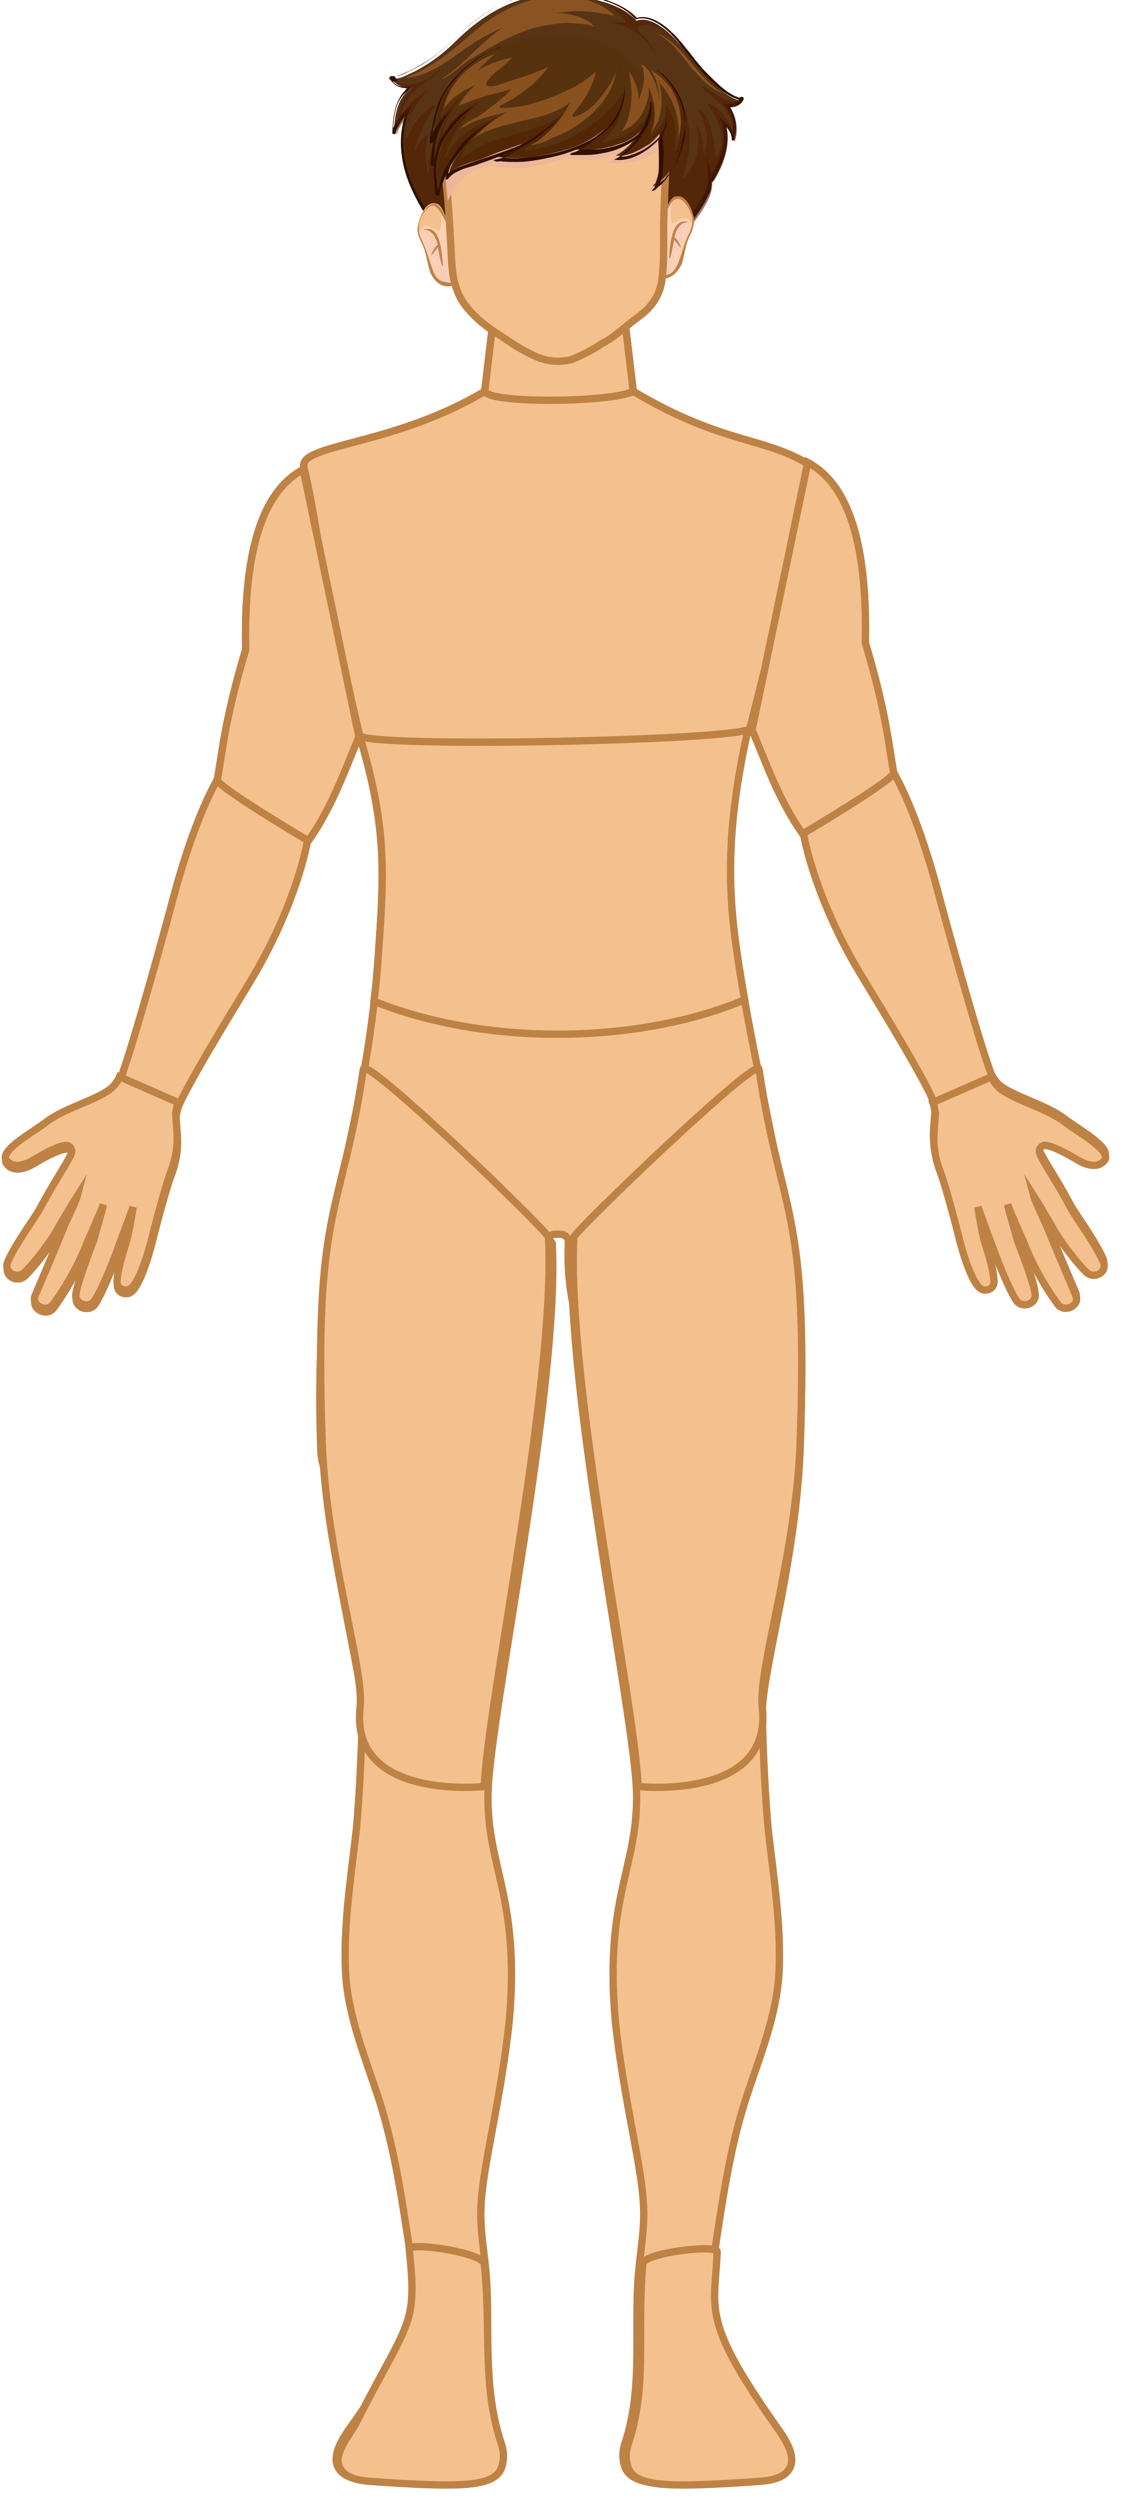 <svg width="106" height="236" viewBox="0 225 306 236" fill="none" xmlns="http://www.w3.org/2000/svg">
<style type="text/css">
	.st0{fill:#F4C08E;stroke:#BF8245;stroke-width:2;stroke-miterlimit:10;}
	.st1{fill:#FFF0E1;stroke:#BA0808;stroke-width:2;stroke-miterlimit:10;}
	.st2{fill:#583415;}
	.st3{fill:#301000;}
	.st4{opacity:0.6;fill:#501F00;enable-background:new    ;}
	.st5{fill:#F4C08E;}
	.st6{fill:#FBD0B4;}
	.st7{fill:#F7CEBA;}
	.st8{fill:#BF8245;}
	.st9{fill:#EDB89A;}
	.st10{fill:#57320F;}
	.st11{opacity:0.3;fill:#FF9B40;enable-background:new    ;}
</style>
<path class="st0" d="M222,129.8c-13.1-8.7-24.1-5.8-49.3-20.8l-2.8-23.6H135l-2.8,23.6c-25,15-51,14.3-49.3,20.8  c4.2,17.8,1.9,16.6,15.2,73c7.2,24.6,6.8,36,5.1,59.6c-3.5,51.9-18.2,69.7-15.7,135.2c1.2,30.4,64.1-17.5,61.7-56.6  c0-1.2,0.9-2.3,2.1-2.3c0.5,0,1.2,0,1.6,0c1.2,0,2.3,1.2,2.1,2.3c-2.6,55,60.6,86.8,61.7,56.6c2.3-65.7-7.7-83.5-15.7-135.2  c-3-19.6-2.6-36.9,3-61.7C216.8,152.2,222,129.8,222,129.8z"/>
<path class="st0" d="M103.2,262.4c-0.3,4.5-0.7,8.8-1.2,12.8c14.3,5.8,32,9,50,9c18.5,0,36.6-3.3,51.1-9.4c-0.7-3.9-1.4-8-2-12.3  c-3-19.6-2.6-36.9,3-61.7c12.6-48.4,17.8-70.9,17.8-70.9c-13.1-8.7-24.1-5.8-49.3-20.8l-2.8-23.6H135l-2.8,23.6  c-25,15-51,14.3-49.3,20.8c4.2,17.8,1.9,16.6,15.2,73C105.3,227.3,104.9,238.8,103.2,262.4z"/>
<path class="st0" d="M207,295.4c6.1,40.9,13.6,36.9,11.2,102.4c-1.2,30.4-10.5,60.6-10.3,71.6c0.2,11.2,0.9,23.9,1.6,31.3  c1.4,12.6,3.5,25.5,3,38.4c-0.5,12.6-5.6,24.3-9.4,36.2c-3,9.6-4.9,19.6-6.5,29.7c-3.5,22.9-6.1,29.5,13.3,57.1  c2.1,3,6.1,8,4.9,11.9c-1.2,3.7-6.1,4.2-9.1,4.4c-23.1,1.6-32.7,1.6-35.1-3.3c-0.9-2.1-0.9-4.7-0.2-6.8c5.4-16.1,2.1-32.5,4-49.1  c1.4-12.4,2.1-14.5-1.2-32.3c-2.1-11.2-4.2-22.4-5.4-33.9c-3-33.9,6.3-41.9,5.8-62.2c-0.5-20.8-19.6-110.6-17.5-149.7  C156.5,340,206.6,291.8,207,295.4z"/>
<path class="st0" d="M222,129.8c-13.1-8.7-24.1-5.8-49.3-20.8l-2.8-23.6H135l-2.8,23.6c-25,15-51,14.3-49.3,20.8  c4.2,17.8,1.9,16.6,15.2,73c1.9,3.5,104.7,1.4,106.4-1.9C216.8,152.2,222,129.8,222,129.8z"/>
<path class="st0" d="M172.7,109l-2.8-23.6H135l-2.8,23.6C133.6,112.5,167.3,112,172.7,109z"/>
<path class="st0" d="M82.7,130.3c-8.2,4.4-16.4,15.9-15.7,49.1c-5.6,18.7-6.3,27.4-7.7,35.3c-2.6,4.7-7,13.8-11.9,31.8  c-1.2,4.7-11,40.7-14.7,50.3c-0.5,1.2-1.2,2.1-2.1,3c-4.2,3.5-12.9,5.4-18,9.4c-4,3-12.6,7.7-10.8,10.3c1.4,1.9,4.2,2.1,8.2-0.5  c4-2.3,6.3-3.3,7.9-3.5c1.2-0.2,2.1,1.2,1.6,2.3c-1.2,2.8-4.4,7.2-8.4,14.7c-0.9,1.9-6.8,9.8-8.9,14.7c-1.2,3,2.6,4.9,4.7,2.8  c3-3,7.5-8.9,9.4-12.6c0.7-1.2,4-6.8,4.9-8.2c-0.5,1.9-3.7,8.2-4.4,10.3c-1.4,3.5-5.6,13.3-7.2,17.1c-0.9,2.6,3.3,4.7,5.1,2.1  c1.9-2.6,6.3-9.1,9.4-17.3c0,0,2.8-6.1,4.2-9.8c-0.9,4-1.6,5.6-2.6,9.6c0,0-4.4,11.2-4.9,14.7c-0.5,2.8,3.5,4.2,5.1,1.9  c2.1-3,6.1-13.3,6.5-14.7c2.3-6.1,4-10.8,4-10.8S35.7,337,35,340c-0.2,1.6-2.8,8.2-3,12.6c0,2.3,2.6,2.8,3.7,1.9  c3-2.1,5.8-13.6,5.8-13.6c1.2-4.9,4-15.2,5.1-18c2.8-7.3,1.6-11.7,1.4-16.1c0.2-0.9,0.2-1.6,0.7-3c1.4-3.3,5.4-10.8,19.2-33.4  c13.1-21.5,15.9-38.6,15.9-38.6c6.8-9.6,10.3-20.3,13.8-28.3L82.7,130.3z"/>
<path class="st0" d="M82.7,130.3c-8.2,4.4-16.4,15.9-15.7,49.1c-5.6,18.7-6.3,27.4-7.7,35.3c-1.6,1.2,24.8,16.8,24.8,16.8  c6.8-9.6,10.3-20.3,13.8-28.3L82.7,130.3z"/>
<path class="st0" d="M32.6,295.8c-0.5,1.2-1.2,2.1-2.1,3c-4.2,3.5-12.9,5.4-18,9.4c-4,3-12.6,7.7-10.8,10.3c1.4,1.9,4.2,2.1,8.2-0.5  c4-2.3,6.3-3.3,7.9-3.5c1.2-0.2,2.1,1.2,1.6,2.3c-1.2,2.8-4.4,7.2-8.4,14.7c-0.9,1.9-6.8,9.8-8.9,14.7c-1.2,3,2.6,4.9,4.7,2.8  c3-3,7.5-8.9,9.4-12.6c0.7-1.2,4-6.8,4.9-8.2c-0.5,1.9-3.7,8.2-4.4,10.3c-1.4,3.5-5.6,13.3-7.2,17.1c-0.9,2.6,3.3,4.7,5.1,2.1  c1.9-2.6,6.3-9.1,9.4-17.3c0,0,2.8-6.1,4.2-9.8c-0.9,4-1.6,5.6-2.6,9.6c0,0-4.4,11.2-4.9,14.7c-0.5,2.8,3.5,4.2,5.1,1.9  c2.1-3,6.1-13.3,6.5-14.7c2.3-6.1,4-10.8,4-10.8s-0.7,4.7-1.4,7.7c-0.2,1.6-2.8,8.2-3,12.6c0,2.3,2.6,2.8,3.7,1.9  c3-2.1,5.8-13.6,5.8-13.6c1.2-4.9,4-15.2,5.1-18c2.8-7.2,1.6-11.7,1.4-16.1c0.2-0.9,0.2-1.6,0.7-3L32.6,295.8z"/>
<path class="st0" d="M99.7,295.4c-6.1,40.9-13.6,36.9-11.2,102.4c1.2,30.4,10.5,60.6,10.3,71.6c-0.2,11.2-0.9,23.9-1.6,31.3  c-1.4,12.6-3.5,25.5-3,38.4c0.5,12.6,5.6,24.3,9.4,36.2c3,9.6,4.9,19.6,6.5,29.7c3.5,22.9,6.1,29.5-13.3,57.1c-2.1,3-6.1,8-4.9,11.9  c1.2,3.7,6.1,4.2,9.1,4.4c23.1,1.6,32.7,1.6,35.1-3.3c0.9-2.1,0.9-4.7,0.2-6.8c-5.4-16.1-2.1-32.5-4-49.1  c-1.4-12.4-2.1-14.5,1.2-32.3c2.1-11.2,4.2-22.4,5.4-33.9c3-33.9-6.3-41.9-5.8-62.2c0.5-20.8,19.6-110.6,17.5-149.7  C150.2,340,100.4,291.8,99.7,295.4z"/>
<path class="st0" d="M99.1,293.7c-6.1,40.9-13.6,36.9-11.2,102.4c1.2,30.4,11.5,60.8,10.3,71.6c-2.8,25.5,33.9,21.5,33.9,21.5  c0.5-20.8,19.6-110.6,17.5-149.7C149.6,338.1,99.8,290,99.1,293.7z"/>
<path class="st0" d="M220.3,128.4c8.2,4.4,16.4,15.9,15.7,49.1c5.6,18.7,6.3,27.4,7.7,35.3c2.6,4.7,7,13.8,11.9,31.8  c1.2,4.7,11,40.7,14.7,50.3c0.5,1.2,1.2,2.1,2.1,3c4.2,3.5,12.9,5.4,18,9.4c4,3,12.6,7.7,10.8,10.3c-1.4,1.9-4.2,2.1-8.2-0.5  c-4-2.3-6.3-3.3-7.9-3.5c-1.2-0.2-2.1,1.2-1.6,2.3c1.2,2.8,4.4,7.2,8.4,14.7c0.9,1.9,6.8,9.8,8.9,14.7c1.2,3-2.6,4.9-4.7,2.8  c-3-3-7.5-8.9-9.4-12.6c-0.7-1.2-4-6.8-4.9-8.2c0.5,1.9,3.7,8.2,4.4,10.3c1.4,3.5,5.6,13.3,7.2,17.1c0.9,2.6-3.3,4.7-5.1,2.1  c-1.9-2.6-6.3-9.1-9.4-17.3c0,0-2.8-6.1-4.2-9.8c0.9,4,1.6,5.6,2.6,9.6c0,0,4.4,11.2,4.9,14.7c0.5,2.8-3.5,4.2-5.1,1.9  c-2.1-3-6.1-13.3-6.5-14.7c-2.3-6.1-4-10.8-4-10.8s0.7,4.7,1.4,7.7c0.2,1.6,2.8,8.2,3,12.6c0,2.3-2.6,2.8-3.7,1.9  c-3-2.1-5.8-13.6-5.8-13.6c-1.2-4.9-4-15.2-5.1-18c-2.8-7.3-1.6-11.7-1.4-16.1c-0.2-0.9-0.2-1.6-0.7-3c-1.4-3.3-5.4-10.8-19.2-33.4  c-13.1-21.5-15.9-38.6-15.9-38.6c-6.8-9.6-10.3-20.3-13.8-28.3L220.3,128.4z"/>
<path class="st0" d="M220.3,128.4c8.2,4.4,16.4,15.9,15.7,49.1c5.6,18.7,6.3,27.4,7.7,35.3c1.6,1.2-24.8,16.8-24.8,16.8  c-6.8-9.6-10.3-20.3-13.8-28.3L220.3,128.4z"/>
<path class="st0" d="M270.4,295.8c0.5,1.2,1.2,2.1,2.1,3c4.2,3.5,12.9,5.4,18,9.4c4,3,12.6,7.7,10.8,10.3c-1.4,1.9-4.2,2.1-8.2-0.5  c-4-2.3-6.3-3.3-7.9-3.5c-1.2-0.2-2.1,1.2-1.6,2.3c1.2,2.8,4.4,7.2,8.4,14.7c0.9,1.9,6.8,9.8,8.9,14.7c1.2,3-2.6,4.9-4.7,2.8  c-3-3-7.5-8.9-9.4-12.6c-0.7-1.2-4-6.8-4.9-8.2c0.5,1.9,3.7,8.2,4.4,10.3c1.4,3.5,5.6,13.3,7.2,17.1c0.9,2.6-3.3,4.7-5.1,2.1  c-1.9-2.6-6.3-9.1-9.4-17.3c0,0-2.8-6.1-4.2-9.8c0.9,4,1.6,5.6,2.6,9.6c0,0,4.4,11.2,4.9,14.7c0.5,2.8-3.5,4.2-5.1,1.9  c-2.1-3-6.1-13.3-6.5-14.7c-2.3-6.1-4-10.8-4-10.8s0.7,4.7,1.4,7.7c0.2,1.6,2.8,8.2,3,12.6c0,2.3-2.6,2.8-3.7,1.9  c-3-2.1-5.8-13.6-5.8-13.6c-1.2-4.9-4-15.2-5.1-18c-2.8-7.2-1.6-11.7-1.4-16.1c-0.2-0.9-0.2-1.6-0.7-3L270.4,295.8z"/>
<path class="st0" d="M207,293.7c6.1,40.9,13.6,36.9,11.2,102.4c-1.2,30.4-11.5,60.8-10.3,71.6c2.8,25.5-33.9,21.5-33.9,21.5  c-0.5-20.8-19.6-110.6-17.5-149.7C156.5,338.1,206.6,290,207,293.7z"/>
<path class="st0" d="M111.6,615.3c2.3,21.3-0.2,19.2-14.3,47c-1.6,3.3-6.1,8-4.9,11.9c1.2,3.7,6.1,4.2,9.1,4.4  c23.1,1.6,32.7,1.6,35.1-3.3c0.9-2.1,0.9-4.7,0.2-6.8c-5.4-16.1-2.8-29.9-4.7-49.1C132,616.2,111.4,613.2,111.6,615.3z"/>
<path class="st0" d="M195.6,616c-0.7,15.7-4.2,18.5,15.2,46.3c2.1,3,6.1,8,4.9,11.9c-1.2,3.7-6.1,4.2-9.1,4.4  c-23.1,1.6-32.7,1.6-35.1-3.3c-0.9-2.1-0.9-4.7-0.2-6.8c5.4-16.1,2.3-29.9,4-49.1C175.2,616.2,195.8,613.9,195.6,616z"/>
<path class="st2" d="M202.1,29.2c-0.2,0.2-0.5,0.2-0.7,0.5c-3.5-1.2-6.5-4.2-9.1-7c-2.3-2.6-4.4-5.6-6.8-8.2c-2.6-3-7.7-8-11.9-6.5  c-3-3.3-7.2-4.7-11.5-5.8c-6.5-1.6-13.1-1.9-19.6,0C136,4,130.1,8,125,12.9c-2.8,2.8-5.8,5.4-9.4,7.5c-1.4,0.9-2.8,1.6-4.4,2.3  c-1.4,0.7-3,1.4-4.7,0.9c-0.2,0-0.2,0.2,0,0.2c0.2,0,0.5,0.2,0.5,0.2s-0.2,0,0,0.2c1.4,1.6,3.3,2.1,5.1,1.9  c-0.7,0.7-1.4,1.4-1.9,2.1c-2.3,3-2.6,6.8-2.8,10.5h0.2c0-0.2,0.2-0.7,0.2-0.9c0.9-1.9,2.1-3.5,3.5-4.9c-2.3,5.6-2.1,11.9,0,17.8  c1.2,3.7,3.3,7.2,5.4,10.8c2.3,4,4.4,7.7,6.3,11.9c0,0,0,0,0.2,0.2c0.9,2.8,2.3,5.4,4.7,7.5c2.6,2.6,6.1,4,9.4,5.1  c7.7,2.8,16.1,3.7,24.1,2.8c7.2-0.7,13.3-4.2,17.8-10.5c2.3-3.5,4-7.5,6.1-11c2.3-4,5.6-7.2,7.5-11.7c0.9-2.1,0.9-4.4,0.7-6.8  c0.2,0.7,0.5,1.4,0.5,2.3c0,0.2,0,0.2-0.2,0.5c2.8-4.4,5.4-11,3-16.1c1.4,1.2,2.6,2.6,2.8,4.4c0,0.2,0,0.2,0,0.5c0,0,0.2,0.2,0.2,0  c0,0,0,0,0-0.2c0.9-2.8,0.5-6.5-1.6-8.9C199.8,31.6,201.4,31.1,202.1,29.2C202.3,29.2,202.3,29,202.1,29.2z"/>
<path class="st3" d="M155.4,89.3c-6.3,0-12.6-1.2-18.5-3.3c-3.3-1.2-6.8-2.6-9.4-5.1c-2.3-2.1-3.7-4.4-4.7-7.5c0,0,0-0.2-0.2-0.2  c-2.3-4.9-4.2-8.4-6.3-11.9c-2.1-3.3-4-6.8-5.4-10.8c-1.9-5.8-2.1-11.5-0.5-16.4c-0.9,1.2-1.6,2.3-2.3,3.7c0,0,0,0,0,0.2  c0,0.2-0.2,0.5-0.2,0.7c0,0.2-0.2,0.2-0.5,0.2h-0.2l-0.2-0.2v-0.2v-0.2c0.2-3.7,0.5-7.5,2.8-10.5c0.5-0.5,0.7-0.9,1.2-1.4  c-1.9,0-3.3-0.7-4.4-2.1c0,0,0,0,0-0.2h-0.2c-0.2,0-0.2-0.2-0.2-0.5c0-0.2,0.2-0.5,0.5-0.5c0.2,0,0.5,0,0.9,0c1.2,0,2.6-0.5,3.7-1.2  c1.6-0.7,3-1.4,4.4-2.3c3-1.9,6.1-4.4,9.1-7.5C130.1,7,136,3.3,142.3,1.4c6.3-1.9,12.6-1.9,19.9,0c4.2,1.2,8.4,2.6,11.5,5.8  c3.3-0.9,7.5,1.2,12.2,6.8c0.9,1.2,1.9,2.3,2.8,3.5c1.2,1.6,2.6,3.3,4,4.7c2.6,2.6,5.4,5.6,8.9,6.8c0.2,0,0.2-0.2,0.5-0.2  c0.2-0.2,0.5,0,0.7,0.2c0,0.2,0,0.2,0,0.5c-0.7,1.4-2.1,2.1-3.7,2.1c1.6,2.3,2.1,5.8,1.2,8.7v0.2c0,0.2-0.5,0.2-0.7,0v-0.2V40  c-0.2-1.2-0.7-2.3-1.6-3.5c1.6,5.4-1.4,11.7-3.5,15.2v0.2h-0.2h-0.2c0,1.2-0.2,2.6-0.9,3.7c-1.2,2.6-2.8,4.7-4.2,6.8  c-1.2,1.6-2.3,3.3-3.3,4.9c-0.7,1.2-1.4,2.6-2.1,4c-1.2,2.3-2.6,4.9-4.2,7.2c-4.4,6.3-10.5,9.8-18,10.8  C159.1,89.1,157.2,89.3,155.4,89.3z M112.3,31.1l-0.7,1.6c-2.1,5.1-2.1,11.2,0,17.5c1.2,3.7,3.3,7.2,5.4,10.5c2.1,3.5,4,7,6.3,11.9  V73c0.9,3,2.3,5.1,4.7,7.2c2.6,2.6,5.8,4,9.1,4.9c7.5,2.8,16.1,3.7,24.1,2.8c7.2-0.7,13.1-4.2,17.5-10.5c1.6-2.3,2.8-4.7,4-7.2  c0.7-1.4,1.4-2.6,2.1-4c0.9-1.9,2.1-3.5,3.3-4.9c1.6-2.1,3-4.2,4.2-6.5c0.9-2.1,0.9-4.4,0.7-6.5l-0.2-2.8l0.7,2.6  c0.2,0.7,0.5,1.4,0.5,2.1c2.1-3.7,4.9-10.1,2.6-15l-0.5-1.2l0.9,0.9c0.9,0.9,2.3,2.1,2.8,4c0.5-2.8,0-5.6-1.9-7.5l-0.5-0.7h0.7  c0.2,0,0.2,0,0.5,0c1.2,0,2.3-0.5,3-1.2h-0.2c-3.7-1.2-6.8-4.2-9.4-7c-1.4-1.6-2.8-3.3-4-4.9c-0.9-1.2-1.9-2.3-2.8-3.5  c-4.4-5.4-8.6-7.5-11.7-6.5h-0.2l-0.2-0.2c-3-3.3-7.2-4.7-11.5-5.8c-7.2-1.9-13.3-1.9-19.6,0C136,3.3,129.9,7,124.7,12.2  c-3,3-6.1,5.6-9.4,7.5c-1.4,0.9-2.8,1.6-4.4,2.3c-0.9,0.5-2.1,0.9-3.3,1.2l0.9,1.2l-1.4,0.2c1.2,1.2,2.6,1.6,4.4,1.4l0.9-0.2  l-0.7,0.7c-0.7,0.7-1.4,1.4-1.9,1.9c-2.1,2.6-2.3,5.6-2.6,8.9c0.9-1.9,2.1-3.5,3.5-4.9L112.3,31.1z"/>
<path class="st4" d="M143.2,2.1c3.3-0.7,6.8-1.2,10.3-0.9c6.1,0.2,13.1,1.4,17.1,6.8c0.2,0.2,0,0.5-0.2,0.5c-2.1,0-4.4-0.2-6.5-0.2  c4.4-0.5,10.5,2.8,13.3,6.5c0.9,1.4,1.9,2.8,2.3,4.4c-0.7-1.6-1.2-3.3-2.1-4.7c-0.9-1.6-2.6-2.6-3.5-4.4c0-0.2,0-0.5,0.2-0.5  c2.8-1.4,6.5,0.7,8.7,2.6c0.9,0.7,1.9,1.4,2.6,2.3c-2.8-3-7.5-8-11.9-6.3c-3-3.3-7.2-4.7-11.5-5.8c-6.5-1.6-13.1-1.9-19.6,0  c-1.6,0.5-3.3,1.2-4.7,1.9C139.5,3,141.3,2.6,143.2,2.1z"/>
<path class="st4" d="M202.3,29.2c-0.9,0.7-2.3,0.9-3.7,0.5c-2.8-0.9-4.9-3-7.7-4c3.5,3.5,8.2,5.8,9.1,11.2c0,0.2-0.5,0.5-0.5,0.2  c-1.6-2.8-3.3-5.8-6.5-6.5c2.8,4.2,5.4,9.4,2.6,14.3c-0.2,0.2-0.5,0.2-0.5-0.2c-0.5-4.2-0.9-10.3-4.7-12.9c0.7,1.9,1.6,3.7,2.1,5.8  c0.5,2.1,0.2,4.2-0.2,6.3c0,0.5-0.5,0.2-0.5,0c-0.2-2.3-0.2-5.6-1.9-7.2c0.7,2.3,0.7,5.1,0.2,7.5c-0.5,2.6-2.1,4.7-3.5,7  c-0.2,0.2-0.7,0-0.5-0.2c2.8-7.7,2.8-17.1-1.6-23.6h-0.2c-1.9-1.9-4.9-2.1-7.2-1.9c-2.6,0.2-4.9,0.5-7.2,0  c-5.1-0.7-10.1-1.4-15.2-2.6c-2.6-0.7-4.9-1.2-7.5-1.6c-2.6-0.5-5.4-1.2-8.2-1.2c-5.4,0-10.5,2.8-15.2,5.1h-0.2  c-0.2,0.5-0.7,0.7-0.9,1.2c-1.6,2.1-3.5,4.9-4,7.7c-0.5,2.6,0,5.1-0.7,7.7c-0.5,2.6-1.4,4.7-0.9,7.2c0,0.5-0.5,0.5-0.5,0.2  c-0.7-4-0.9-7.2,0.5-10.8c-1.6,1.2-3,2.8-3.5,4.7c-0.2,0.5-0.7,0.2-0.5-0.2c1.2-4.4,3.5-8.2,5.6-12.2c-3.5,2.1-6.1,5.1-7.5,9.1  c0,0.2-0.5,0.2-0.5-0.2c0.2-5.1,2.8-9.4,6.3-12.9c-2.8,1.9-5.8,3.7-7,7c-0.2,0.2-0.7,0.2-0.5-0.2c0.5-3.3,2.6-5.6,4.9-7.5  c2.1-1.6,4.4-3,6.3-5.1c-2.1,1.9-4.7,3.5-7.5,4.2c-1.2,0.2-3.5,0.5-5.1-0.2c1.4,1.4,3,1.6,4.7,1.4c-0.7,0.7-1.4,1.4-1.9,2.1  c-2.3,3-2.6,6.8-2.8,10.5h0.2c0-0.2,0.2-0.7,0.2-0.9c0.9-1.9,2.1-3.5,3.5-4.9c-2.3,5.6-2.1,11.9,0,17.8c1.2,3.7,3.3,7.2,5.4,10.8  c2.3,4,4.4,7.7,6.3,11.9c0,0,0,0,0.2,0.2c0.9,2.8,2.3,5.4,4.7,7.5c2.6,2.6,6.1,4,9.4,5.1c7.7,2.8,16.1,3.7,24.1,2.8  c7.2-0.7,13.3-4.2,17.8-10.5c2.3-3.5,4-7.5,6.1-11c2.3-4,5.6-7.2,7.5-11.7c0.9-2.1,0.9-4.4,0.7-6.8c0.2,0.7,0.5,1.4,0.5,2.3  c0,0.2,0,0.2-0.2,0.5c2.8-4.4,5.4-11,3-16.1c1.4,1.2,2.6,2.6,2.8,4.4c0,0.2,0,0.2,0,0.5c0,0,0.2,0.2,0.2,0c0,0,0,0,0-0.2  c0.9-2.8,0.5-6.5-1.6-8.9C199.8,31.6,201.4,31.1,202.3,29.2z"/>
<path class="st5" d="M123.8,80c-0.2,0.2-0.5,0.2-0.5,0c-2.6,0.9-5.1-1.6-6.1-4c-0.7-2.3-0.9-4.7-1.9-7c-0.7-1.4-1.4-3-1.4-4.7  c0.2-2.3,2.1-7.2,4.9-6.5c1.4,0.2,2.1,2.1,2.6,3.3c0.7,1.6,1.4,3.5,1.9,5.4c0.9,2.1,1.4,4.4,1.4,6.5C125,75.1,125,78.3,123.8,80z"/>
<path class="st6" d="M124.7,73.2c0-2.3-0.5-4.7-1.4-6.5c-0.5-1.9-1.2-3.7-1.9-5.4c-0.5-1.2-1.2-2.8-2.3-3.3c1.2,1.9,1.6,4.2,0.9,7  c0,0.2-0.2,0.2-0.5,0.2c-1.4-0.5-3-2.1-4.4-0.7c-0.7,0.7-0.9,1.4-0.9,2.1c0.2,0.9,0.7,1.9,1.2,2.6c0.9,2.1,1.2,4.7,1.9,7  c0.9,2.6,3.3,4.9,6.1,4c0,0.2,0.5,0.2,0.5,0C125,78.3,125,75.1,124.7,73.2z"/>
<path class="st7" d="M117,67.1c0,0.5,0.9,5.4,0.9,5.1c0.9-0.5,1.4,2.1,1.6,2.6c0.7,1.6,0.9,3.5,1.6,5.1c0.5,0.2,1.2,0.2,1.9,0  c-0.7-3-1.6-5.8-2.6-8.7c-0.5-1.6-0.5-4-1.6-5.4c-0.9-0.9-2.1-1.2-3.3-1.2C116.3,65.5,116.8,66.2,117,67.1z"/>
<path class="st8" d="M115.4,65c2.3-0.2,3.5,1.9,4,4.2h-0.2c-0.7,0.7-1.2,1.6-1.6,2.6c0,0,0,0.2,0.2,0c0.5-0.7,1.2-1.4,1.6-2.1  c0.5,1.9,0.7,4,1.2,5.1h0.2C120.5,71.8,120.3,63.1,115.4,65z"/>
<path class="st8" d="M124.7,73.2c0-2.3-0.5-4.7-1.4-6.5c-0.5-1.9-1.2-3.7-1.9-5.4c-0.5-1.2-1.4-3-2.6-3.3c-2.8-0.5-4.7,4.4-4.9,6.5  c-0.2,1.6,0.7,3.3,1.4,4.7c0.9,2.1,1.2,4.7,1.9,7c0.9,2.6,3.3,4.9,6.1,4c0,0.2,0.5,0.2,0.5,0C125,78.3,125,75.1,124.7,73.2z   M123.1,79.5c-0.9-0.2-1.6-0.2-2.6-0.5c-1.6-0.7-2.3-2.3-2.8-4c-0.9-2.6-1.6-5.1-2.8-7.5c-0.7-1.4-0.9-3-0.5-4.7  c0.5-1.6,2.1-4.4,3.7-4.4c1.4,0,2.6,3,3.3,4c0.5,0.9,0.9,2.1,1.2,3C124.7,69.9,124.3,75.1,123.1,79.5z"/>
<path class="st5" d="M179.4,78.1c0.2,0.2,0.5,0.2,0.5,0c2.6,0.9,5.1-1.6,6.1-4c0.7-2.3,0.9-4.7,1.9-7c0.7-1.4,1.4-3,1.4-4.7  c-0.2-2.3-2.1-7.2-4.9-6.5c-1.4,0.2-2.1,2.1-2.6,3.3c-0.7,1.6-1.4,3.5-1.9,5.4c-0.9,2.1-1.4,4.4-1.4,6.5  C178.3,73.2,178.3,76.5,179.4,78.1z"/>
<path class="st6" d="M178.5,71.1c0-2.3,0.5-4.7,1.4-6.5c0.5-1.9,1.2-3.7,1.9-5.4c0.5-1.2,1.2-2.8,2.3-3.3c-1.2,1.9-1.6,4.2-0.9,7  c0,0.2,0.2,0.2,0.5,0.2c1.4-0.5,3-2.1,4.4-0.7c0.7,0.7,0.9,1.4,0.9,2.1c-0.2,0.9-0.7,1.9-1.2,2.6c-0.9,2.1-1.2,4.7-1.9,7  c-0.9,2.6-3.3,4.9-6.1,4c0,0.2-0.5,0.2-0.5,0C178.3,76.5,178.3,73.2,178.5,71.1z"/>
<path class="st7" d="M186.2,65c0,0.5-0.9,5.4-0.9,5.1c-0.9-0.5-1.4,2.1-1.6,2.6c-0.7,1.6-0.9,3.5-1.6,5.1c-0.5,0.2-1.2,0.2-1.9,0  c0.7-3,1.6-5.8,2.6-8.7c0.5-1.6,0.5-4,1.6-5.4c0.9-0.9,2.1-1.2,3.3-1.2C186.9,63.6,186.5,64.3,186.2,65z"/>
<path class="st8" d="M187.9,62.9C187.9,63.1,187.9,63.1,187.9,62.9c-2.3-0.2-3.5,1.9-4,4.2h0.2c0.7,0.7,1.2,1.6,1.6,2.6  c0,0,0,0.2-0.2,0c-0.5-0.7-1.2-1.4-1.6-2.1c-0.5,1.9-0.7,4-1.2,5.1h-0.2C182.7,69.9,182.9,61.3,187.9,62.9z"/>
<path class="st8" d="M179.4,78.1c0.2,0.2,0.5,0.2,0.5,0c2.6,0.9,5.1-1.6,6.1-4c0.7-2.3,0.9-4.7,1.9-7c0.7-1.4,1.4-3,1.4-4.7  c-0.2-2.3-2.1-7.2-4.9-6.5c-1.4,0.2-2.1,2.1-2.6,3.3c-0.7,1.6-1.4,3.5-1.9,5.4c-0.9,2.1-1.4,4.4-1.4,6.5  C178.3,73.2,178.3,76.5,179.4,78.1z M180.4,63.8c0.2-1.2,0.7-2.1,1.2-3.3c0.5-1.2,1.6-4,3.3-4c1.6,0,3.3,3,3.7,4.4  c0.5,1.6,0.2,3-0.5,4.7c-1.2,2.3-1.9,4.9-2.8,7.5c-0.5,1.6-1.4,3.3-2.8,4c-0.9,0.2-1.6,0.5-2.6,0.5C179,73.2,178.5,68,180.4,63.8z"/>
<path class="st0" d="M181.5,34.6c-0.9-1.4-2.6-2.8-3.7-3.7c-1.4-1.2-3-2.3-4.7-3.3c-3-1.9-6.3-3-9.8-3.3c-3.7-0.2-7.7,0.2-11.5,0.7  c-3.7,0.5-7.5,0.9-11.2,2.1c-3.7,1.2-7.5,3-10.8,5.6c-3,2.3-6.1,5.6-8.2,9.1c-1.6,2.3-0.9,5.4-0.2,8.2c0.9,6.5,1.2,13.3,1.6,20.1  c0.2,3.7,0.2,7.7,1.6,11.2c0.9,2.8,2.8,5.1,4.9,7.2c2.3,2.3,4.9,4,7.7,5.8c3,2.1,6.1,4,9.4,5.4c3,1.2,5.8,1.4,9.1,0.7  c1.4-0.5,2.8-1.2,4.2-1.9c1.4-0.7,3-1.6,4.4-2.6c1.9-0.9,3.3-2.1,4.9-3.3c1.9-1.6,3.7-3,5.6-4.4c3.3-2.6,5.4-5.8,5.8-10.3  c0.7-5.8,0.2-11.9,0.5-18c0.2-6.3,0.5-12.4,0.9-18.7C182.5,38.6,182.7,36.2,181.5,34.6z"/>
<path class="st9" d="M181.5,34.6c-0.9-1.4-2.6-2.8-3.7-3.7c-1.4-1.2-3-2.3-4.7-3.3c-3-1.9-6.3-3-9.8-3.3c-3.7-0.2-7.7,0.2-11.5,0.7  c-3.7,0.5-7.5,0.9-11.2,2.1c-3.7,1.2-7.5,3-10.8,5.6c-3,2.3-6.1,5.6-8.2,9.1c-1.6,2.3-0.9,5.4-0.2,8.2c0.2,2.3,0.5,4.9,0.7,7.2  c2.1-5.1,7.2-10.1,12.6-9.6c6.5,1.6,13.1,0,19.4-2.1c4.9,0.9,9.6,0.7,14.3-1.4c-0.7,1.2-1.9,1.9-2.8,2.6c4.9,0.5,10.3-0.2,14.3-3.7  c-0.2,4.2-1.2,8-2.6,11.7c0.2,0,0.2-0.2,0.5,0c1.2-1.2,2.6-2.3,3.7-3.5c0.2-3.3,0.5-6.5,0.7-9.8C182.5,38.6,182.7,36.2,181.5,34.6z"/>
<path class="st10" d="M186,30.9c-0.7-2.6-2.1-4.9-4.4-6.3c-1.9-0.9-4-1.2-6.1-1.2c-1.6-3.7-5.8-6.5-9.1-8.4c-4.4-2.3-9.4-3-14.3-3  c-5.4,0-11,1.2-16.1,3c-3.3,1.2-7.5,3.3-9.4,6.5c-1.9,1.4-3.5,3.3-4.7,5.1c-2.6,4-3.3,8.9-3.7,13.6c0,0.2,0.2,0.2,0.2,0  c0-0.2,0-0.5,0.2-0.7c0.9-2.1,1.9-4.2,3.5-5.8c-2.1,3-3.3,7-3.3,10.8c-0.2,0.7-0.2,1.2,0,1.6v-0.2c0.7-2.8,1.4-5.4,3-8  c0.5-0.9,1.2-1.6,1.9-2.3c-1.2,1.4-2.1,2.8-2.8,4.7c-0.9,1.9-1.4,4.2-1.9,6.3c-0.2,2.6,0.2,5.1,0.5,7.5c0,0.2,0.2,0,0.2,0s0,0,0-0.2  h0.2c0.7-3.3,1.9-6.3,4-8.9c0.5-0.7,1.2-1.4,1.9-1.9c-1.4,1.9-2.8,4-3.3,6.3c0,0,0,0.2-0.2,0.2c0,0,0,0.2,0.2,0.2  c1.4-1.9,4-2.6,6.1-3.3c2.6-0.7,5.1-1.9,7.5-2.8c2.1-0.7,4.2-1.4,6.5-2.3c-2.3,1.6-4.7,3-7.5,3.5v0.2c0.2,0,0.5,0,0.7,0  c6.1,0.9,12.4-0.2,18.2-1.9c4.7-1.2,8.6-3.7,12.2-6.8c-0.7,0.7-1.6,1.4-2.3,2.1c-2.3,1.9-4.7,3.3-7.5,4.4c-0.2,0-0.2,0-0.5,0  c0,0,0,0,0,0.2c0,0,0,0,0.2,0c2.3,0,4.7,0.2,7.2-0.2c2.1-0.2,4.2-0.9,6.3-1.6c1.9-0.7,3.7-1.9,5.1-3.3c-1.6,2.6-3.7,4.9-6.3,6.5  c-0.2,0-0.2,0-0.5,0.2c3,0.5,6.3-1.4,8.9-3c1.2-0.9,2.1-1.9,3-3c0.2,2.3,0.5,4.4,0.2,6.8c-0.2,2.3-0.2,4.4-1.2,6.5c0,0,0,0,0,0.2  c-0.2,0.2-0.5,0.5-0.7,0.7c0,0,0,0.2,0.2,0.2c4.4-3,7.2-8.4,7.9-14C187.6,36.5,187.2,33.4,186,30.9z"/>
<path class="st4" d="M186,30.9c-0.7-2.6-2.1-4.9-4.4-6.3c-0.2-0.2-0.7-0.2-0.9-0.5l0.2,0.2c1.4,1.4,2.3,3.3,3.3,5.1  c2.1,4.7,1.6,9.4,0.2,14c0,0.2-0.7,0.2-0.5-0.2c0.7-4,0.5-9.1-2.3-12.2c0,1.6,0,3.3-0.9,4.7c-0.9,1.6-2.1,2.8-3,4.2  c-0.2,0.2-0.7,0.2-0.5-0.2c0.9-3.5,1.4-7,0.7-10.5c-0.5,2.6-1.2,5.1-3,7c-2.8,2.8-6.5,4-10.3,5.1c-0.2,0-0.5-0.2-0.2-0.5  c1.9-2.1,4-4.2,4.7-7c0.7-2.1,0.7-4.4,0.7-6.8c-1.6,4.2-5.6,7.2-9.1,9.8c-5.1,3.5-11,6.1-17.1,6.5c-0.2,0-0.5-0.5-0.2-0.5  c4.7-2.6,8.9-6.3,11.7-11c-1.6,1.6-3.5,3-5.4,4c-2.8,1.4-5.8,2.1-8.6,3c-5.4,1.4-10.8,2.8-15,6.8c-0.2,0.2-0.5-0.2-0.5-0.5  c2.6-4.7,6.1-8.2,10.5-11c-5.8,2.1-11.7,4.9-14.3,11c-0.2,0.5-0.7,0-0.5-0.2c2.3-6.3,5.6-11.9,10.8-15.7c-4.4,2.1-8.9,5.1-11,9.8  c-0.2,0.5-0.7,0-0.5-0.2c1.2-3.7,3-7.7,5.8-10.5c-2.1,1.6-4,3.5-5.6,5.6c-0.2,0.2-0.7,0-0.5-0.2c0.9-3,1.6-6.1,3.3-8.7  c0.7-0.9,1.4-1.9,2.1-2.6c-1.4,1.2-2.6,2.6-3.5,4.2c-2.6,4-3.3,8.9-3.7,13.6c0,0.2,0.2,0.2,0.2,0c0-0.2,0-0.5,0.2-0.7  c0.9-2.1,1.9-4.2,3.5-5.8c-2.1,3-3.3,7-3.3,10.8c-0.2,0.7-0.2,1.2,0,1.6v-0.2c0.7-2.8,1.4-5.4,3-8c0.5-0.9,1.2-1.6,1.9-2.3  c-1.2,1.4-2.1,2.8-2.8,4.7c-0.9,1.9-1.4,4.2-1.9,6.3c-0.2,2.6,0.2,5.1,0.5,7.5c0,0.2,0.2,0,0.2,0s0,0,0-0.2h0.2  c0.7-3.3,1.9-6.3,4-8.9c0.5-0.7,1.2-1.4,1.9-1.9c-1.4,1.9-2.8,4-3.3,6.3c0,0,0,0.2-0.2,0.2c0,0,0,0.2,0.2,0.2c1.4-1.9,4-2.6,6.1-3.3  c2.6-0.7,5.1-1.9,7.5-2.8c2.1-0.7,4.2-1.4,6.5-2.3c-2.3,1.6-4.7,3-7.5,3.5v0.2c0.2,0,0.5,0,0.7,0c6.1,0.9,12.4-0.2,18.2-1.9  c4.7-1.2,8.7-3.7,12.2-6.8c-0.7,0.7-1.6,1.4-2.3,2.1c-2.3,1.9-4.7,3.3-7.5,4.4c-0.2,0-0.2,0-0.5,0c0,0,0,0,0,0.2c0,0,0,0,0.2,0  c2.3,0,4.7,0.2,7.2-0.2c2.1-0.2,4.2-0.9,6.3-1.6c1.9-0.7,3.7-1.9,5.1-3.3c-1.6,2.6-3.7,4.9-6.3,6.5c-0.2,0-0.2,0-0.5,0.2  c3,0.5,6.3-1.4,8.9-3c1.2-0.9,2.1-1.9,3-3c0.2,2.3,0.5,4.4,0.2,6.8c-0.2,2.3-0.2,4.4-1.2,6.5c0,0,0,0,0,0.2  c-0.2,0.2-0.5,0.5-0.7,0.7c0,0,0,0.2,0.2,0.2c4.4-3,7.2-8.4,7.9-14C187.6,36.5,187.2,33.4,186,30.9z"/>
<path class="st11" d="M166.3,25.3c-2.3,3.7-5.4,7.7-9.6,8.9c-0.5,0.2-0.7-0.5-0.5-0.7c2.8-3.3,5.4-7.2,6.3-11.7  c-2.1,2.1-5.1,4-7.2,4.9c-5.8,2.8-12.2,5.1-18.7,5.1c-0.2,0-0.5-0.5-0.2-0.7c3.3-1.4,6.1-3.5,8.9-5.8c1.4-1.4,3-2.8,4.2-4.7  c-1.9,0.9-3.7,1.6-5.6,2.3c-2.1,0.7-4.4,1.4-6.5,2.1c-1.4,0.5-3,1.2-4.7,0.7c-0.2,0-0.2-0.5-0.2-0.5c1.6-3,5.1-4.7,7.2-7.2  c-3.3,0.7-6.8,1.9-9.6,3.7c1.6-1.6,3.3-3.3,4.9-4.7c-6.8,2.6-12.4,7.7-14,15c1.6-2.3,3.5-3.7,5.8-5.1c0.9-0.5,2.1-0.9,3-1.6  c-0.5,0.5-0.9,0.9-1.2,1.2c-1.4,1.4-2.6,3-3.5,4.7c0.5-0.2,0.9-0.5,1.2-0.5c1.4-0.5,3-1.2,4.4-1.6c0.5-0.2,0.9-0.2,1.4-0.5  c0.9-0.2,1.9-0.5,2.8-0.7h0.2c1.4-0.5,3-0.7,4.4-1.4c-1.6,1.9-3.5,3.5-5.4,4.9c-0.9,0.7-1.9,1.4-2.8,2.1c-0.5,0.2-0.9,0.7-1.4,0.9  c-1.6,0.7-3.3,1.6-4.4,3c0.5-0.2,0.7-0.5,1.2-0.5c3.5-2.3,7.7-3,11.7-4c-1.4,0.7-2.8,1.6-4.2,2.6c-1.9,1.4-3.7,3.3-5.6,4.9  c1.9-1.4,4-2.3,6.1-3c1.4-0.5,2.8-0.9,4.4-1.2c1.6-0.5,3-0.9,4.7-1.2c4-0.9,8.4-2.1,11.7-4.7c-2.1,4-5.1,7.7-8.6,10.3v0.2  c-0.7,0.2-1.4,0.7-2.1,0.9v0.2c2.1-0.2,4-0.9,6.1-2.1c4.7-1.6,9.1-4.7,12.4-8.4c3-3.3,4.7-7.2,5.1-11.7  C168.4,22,167.3,23.9,166.3,25.3z"/>
<path class="st11" d="M185,40c1.2-3.7,0.9-7.7-0.9-11.7c-0.5-0.9-0.9-1.9-1.6-2.6c-1.4-1.6-3-3-4.9-4.2c1.6,2.6,2.3,5.8,2.3,8.9  c0,0,0,0,0,0.2c-0.2-3.7-1.6-7.7-4-10.1c-0.2-0.2-0.5-0.2-0.7-0.5c-0.2,0-0.2,0-0.5-0.2c1.9,2.6,0.5,7.2-0.5,9.8  c0-2.8-1.2-5.8-2.8-8c1.4,5.1,1.2,12.4-1.9,16.6c0.9-0.5,1.9-0.9,2.8-1.6c1.2-0.9,2.3-2.3,3-3.7c1.2-2.1,1.9-4.9,1.6-7.5  c0,0.9,0.7,2.1,0.9,3c0.2,1.2,0.7,2.3,0.7,3.5c0.2,2.3,0,4.4-0.9,6.8c0.5-0.7,0.9-1.6,1.2-2.1c0.2-0.5,0.5-0.7,0.7-1.2  c1.2-3.5,1.2-7.5,0.2-11c0.2,0.9,1.2,1.6,1.6,2.3C182,27.6,185.8,33,185,40z"/>
<path class="st3" d="M180.6,22.4c-0.2,0-1.6-1.2-1.4-0.9c6.5,5.6,7.9,11.9,7.7,16.8c-0.2,2.8-1.2,5.6-2.3,8.2  c-0.7,1.4-1.4,2.6-2.6,3.7c-0.5,0.7-0.9,1.2-1.6,1.6c-0.2,0.2-0.7,0.5-0.9,0.9c-0.9,0.7,0.2-0.2,0.5-0.2c-0.2-0.2,0.5-1.4,0.5-1.6  c0.2-0.5,0.2-1.2,0.2-1.6c0.2-0.9,0.2-1.9,0.2-2.8c0.2-2.6,0-4.9-0.2-7.5c0.9-1.4,1.2-3,1.2-4.7c-0.2,1.2-0.5,2.3-0.9,3.3  c-0.2,0.9-0.9,1.6-1.4,2.3c-1.2,1.2-2.3,2.1-3.7,3c-1.2,0.7-2.3,1.2-3.5,1.6c-0.7,0.2-1.4,0.5-2.1,0.5c1.4-0.2-1.2,0.2-0.9,0  c1.2-0.5,2.3-1.6,3-2.6c1.2-0.9,1.9-2.1,2.8-3.5c1.9-2.1,2.8-6.1,2.3-8.9h-0.2c0.2,3-1.2,5.8-2.6,8.4c-2.3,2.1-4.9,3.3-7.9,4  c-3,0.9-6.1,0.7-9.1,0.7c-0.2,0-0.7,0-0.9,0c0,0,0,0,0.2,0c1.2-0.5,2.3-1.2,3.5-1.6c2.3-1.4,4.4-3,6.3-4.9c0.2-0.2,4.2-4.9,3.5-10.8  c-0.5,11.5-9.6,15-12.9,16.4c-3.5,1.4-7.5,2.3-11.2,2.8c-1.9,0.2-4,0.5-5.8,0.5c-0.9,0-1.9,0-2.8-0.2c-0.5,0-0.9-0.2-1.4-0.2  c0.2,0,0.7-0.2,0.9-0.2c0.7-0.2,1.2-0.5,1.9-0.7c1.4-0.7,6.3-2.6,13.3-9.4c0.2-0.2-6.5,5.4-10.1,7c-5.1,2.1-10.3,3.7-15.7,5.6  c-1.4,0.5-3,1.2-4.2,2.3c0,0,0-0.2,0-0.5c0.2-0.7,0.5-1.4,0.7-1.9c4.9-8.2,9.4-10.3,10.3-11.5c0.2-0.2-3.5,1.9-7,5.4  c-1.4,1.4-3.7,5.1-4.7,6.8c-0.5,0.9-0.9,1.9-1.2,2.8c-0.2,0.5-0.2,0.9-0.5,1.4c0,0.2-0.2,1.4-0.5,1.9c-0.2-0.7-0.2-1.6-0.2-1.9  c0-0.7-0.2-1.6-0.2-2.3c-0.2-1.9,0-3.7,0.5-5.6c0.7-3,2.3-6.8,9.4-12.9c0.2-0.2-3.7,2.1-5.8,4.7c-1.2,1.6-2.6,3.3-3.3,5.1  c-0.5,0.9-0.7,1.9-0.9,2.8c0,0.2-0.2,1.2-0.5,2.1c0-0.5,0-0.9,0-1.6c0-1.4,0.2-2.6,0.5-4c0.5-2.3,2.3-5.8,3.5-7.7  c0-0.2-1.2,1.4-1.4,1.4c-0.7,0.9-1.4,1.9-2.1,2.8c-0.2,0.5-0.7,1.2-0.9,1.6c0,0.2-0.2,0.5-0.2,0.9c0-0.5,0.2-1.2,0.2-1.2  c0-0.7,0.2-1.6,0.5-2.3c0.2-1.4,0.7-3,1.2-4.4c0.7-2.6,2.1-4.9,3.7-6.8c3-4,8.4-8,13.1-9.6c0.5-0.2-1.2,0.2-1.4,0.5  c-4.7,1.9-9.1,5.1-12.4,9.4c-1.6,2.1-3,4.4-3.7,7c-0.5,1.6-0.9,3.3-1.2,5.1c-0.2,0.7-0.9,3.5-0.5,4.2c0,0.2,0.5,0,0.5,0  c0.5-0.2,0.9-1.9,1.2-2.6c0-0.2,0.2-0.5,0.2-0.7c-0.5,1.2-0.9,2.6-1.2,4s-0.2,2.8-0.5,4c0,0.5,0,0.9,0.2,1.4c0,0.2,0.5,0,0.5,0  s0,0,0.2,0c-0.2,1.2-0.2,2.1,0,3.3c0,0.9,0.2,1.9,0.2,3c0,0.5,0,1.6,0.5,1.9c0.2,0,0.5,0,0.5,0l0.2-0.2c0.2-1.4,0.7-2.6,1.2-4  c0.2-0.5,0.5-1.2,0.7-1.6c-0.2,0.5-0.2,1.2-0.2,1.4h0.2c0,0,0.2,0,0.5-0.2c0.7-0.9,1.6-1.6,2.8-2.1c1.6-0.9,3.7-1.2,5.4-1.9  c3.5-1.2,7.2-2.6,10.8-4c-0.9,0.7-2.1,1.4-3.3,1.9c-0.9,0.5-2.1,0.7-3,0.9c-0.2,0-0.2,0-0.2,0.2c0.5,0.5,1.6,0.2,1.9,0.2  c1.4,0.2,3,0.2,4.4,0.2c3.3,0,6.5-0.7,9.8-1.4c4.2-0.9,8.2-2.6,11.7-4.7c-0.7,0.5-1.4,0.9-2.1,1.4c-0.9,0.7-2.1,1.2-3.3,1.9  c-0.5,0.2-1.2,0.2-1.6,0.7c0,0.2,0.2,0.2,0.2,0.2c0.7,0,1.6,0,2.3,0c2.1,0,4.2,0,6.3-0.5c3.3-0.5,6.5-1.9,9.4-4  c-0.7,0.9-1.6,2.1-2.6,3c-0.9,0.9-2.1,2.1-3.3,2.6c0,0-0.2,0-0.2,0.2h0.2c4.2,0.5,8.4-2.1,11.5-5.1c0-0.2,0.2-0.2,0.2-0.5  c0.2,2.6,0.2,4.9,0.2,7.5c0,1.4-0.2,3-0.7,4.4l-0.5,1.2c0,0.2-0.7,0.7-0.7,0.9c0.7,0.2,1.2-0.5,1.6-0.9c1.2-0.9,2.3-2.1,3-3.3  c2.1-2.8,3.3-6.3,3.7-9.8C188.1,34.1,186.5,27.8,180.6,22.4z"/>
<path class="st11" d="M167.3,6.3c-2.3-2.1-5.6-3.7-8.6-4.2c-0.7-0.2-1.4-0.2-2.1-0.2c-6.8-1.4-14,0.5-20.1,4  c-4.4,2.3-7.9,5.8-11.9,9.1c-4.2,3.5-8.7,6.5-13.8,8.4v0.2c5.6-0.5,10.5-4,15-7.2c3.5-2.6,7.2-4.7,11.2-6.5c-1.6,1.2-3,2.3-4.4,3.5  c-4,3.5-7.5,7.5-11.9,10.3v0.2c2.3-1.2,4.4-3,6.5-4.7c4.9-3,9.8-6.1,15.4-8.2c2.8-1.2,5.6-1.6,8.7-2.1c3-0.5,6.1-0.2,9.1,0.2  c0.5,0.2,0.9,0.2,1.4,0.5l0.2-0.2c-0.2,0-0.2-0.2-0.5-0.2V8.9c0,0-0.2,0-0.2-0.2c-2.8-1.9-6.3-2.8-9.8-2.8c2.1-0.2,4-0.5,6.1-0.5  c3.3,0,6.5,0.5,9.6,1.2C167.3,6.5,167.5,6.3,167.3,6.3z"/>
<path class="st11" d="M197.2,27.8c-7-4-10.3-12.6-17.3-16.1c0,0-0.2,0,0,0.2c3.5,2.1,6.1,5.6,8.6,8.9  C190.9,23.4,193.7,26.7,197.2,27.8C197.2,28.1,197.4,27.8,197.2,27.8z"/>
</svg>
